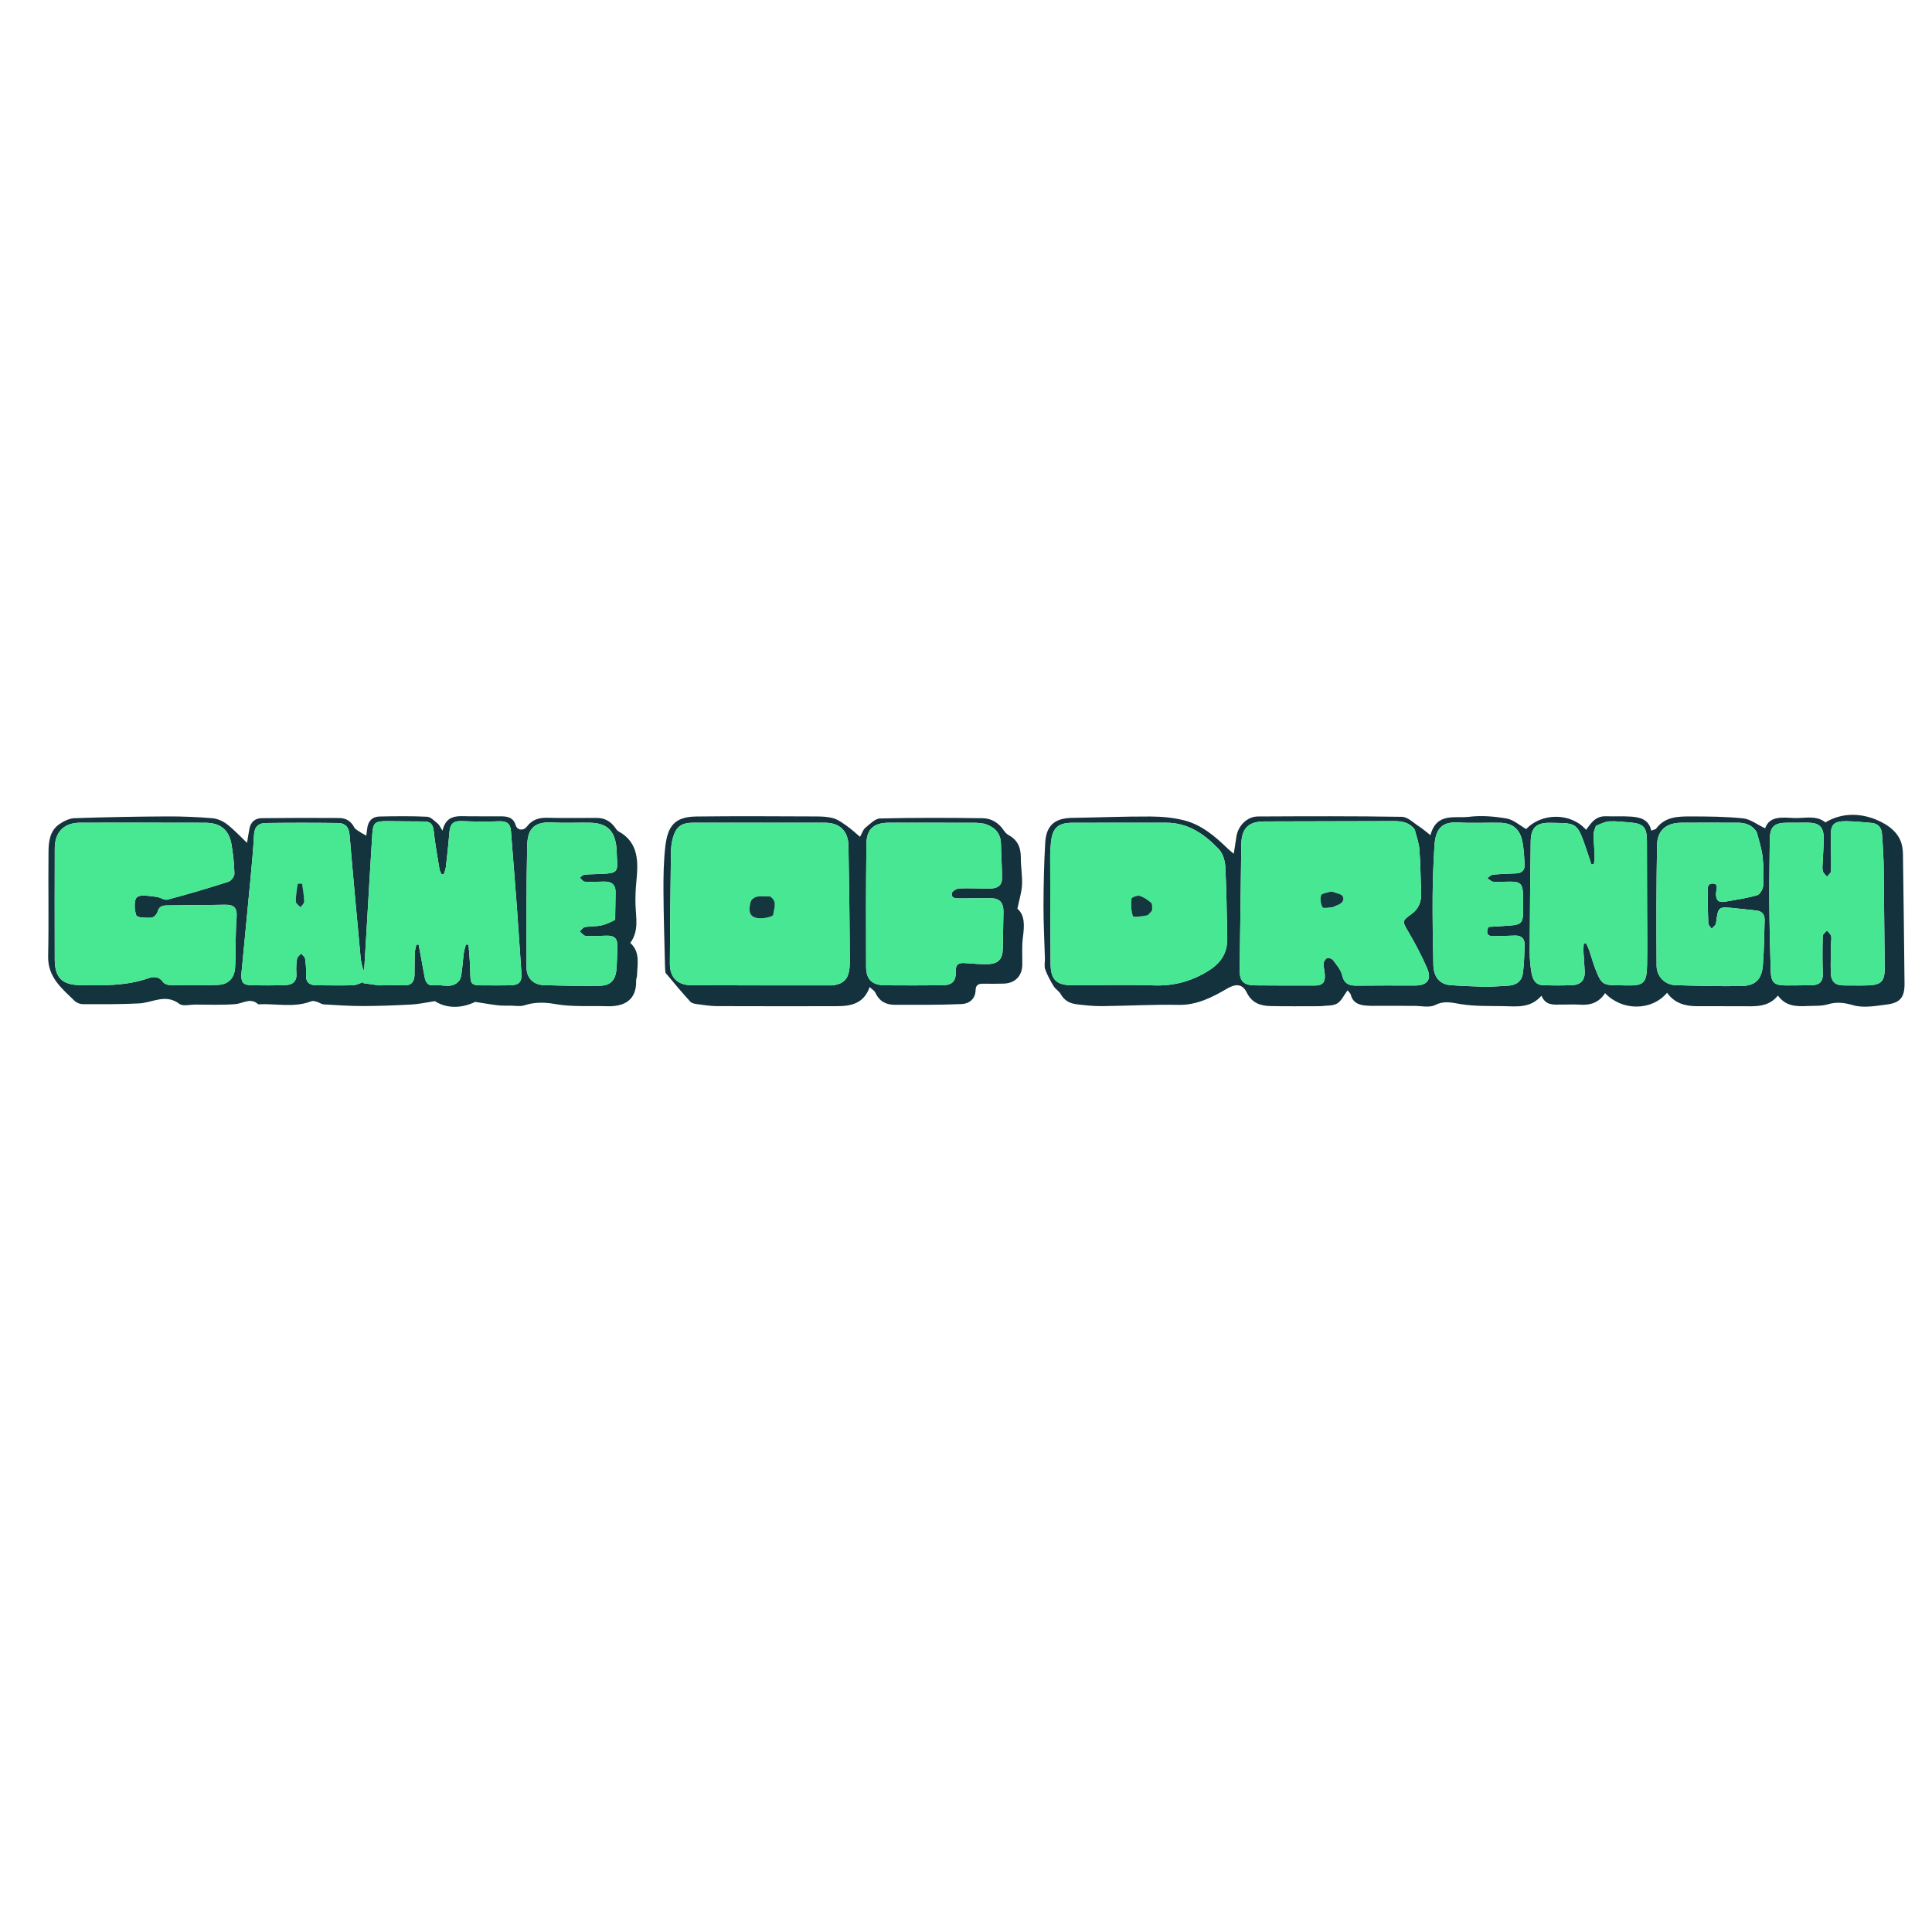 <svg version="1.1" id="Layer_1" xmlns="http://www.w3.org/2000/svg" xmlns:xlink="http://www.w3.org/1999/xlink" x="0px" y="0px"
	 width="100%" viewBox="0 0 1200 1200" enable-background="new 0 0 1200 1200" xml:space="preserve">
<path fill= "none" opacity="1" stroke="none" 
	d="
M672,1201 
	C448,1201 224.5,1201 1,1201 
	C1,801 1,401 1,1 
	C401,1 801,1 1201,1 
	C1201,401 1201,801 1201,1201 
	C1024.833,1201 848.667,1201 672,1201 
M820.415,624.969 
	C823.823,624.498 827.73,624.896 830.497,623.308 
	C833.179,621.767 834.69,618.186 836.993,615.132 
	C837.751,616.125 838.768,616.893 838.992,617.847 
	C840.045,622.335 843.392,623.986 847.351,624.476 
	C850.79,624.901 854.309,624.717 857.793,624.735 
	C864.575,624.771 871.357,624.787 878.138,624.76 
	C882.624,624.743 887.822,626.055 891.432,624.243 
	C897.131,621.382 901.768,622.784 907.341,623.688 
	C915.961,625.085 924.877,624.801 933.671,624.936 
	C941.9,625.063 950.501,626.424 957.427,618.462 
	C960.079,624.748 965.022,623.956 969.67,623.978 
	C973.669,623.997 977.683,623.763 981.664,624.031 
	C988.147,624.469 993.374,622.482 996.932,616.839 
	C1007.444,628.034 1025.908,628.017 1035.444,616.622 
	C1039.904,622.927 1046.386,624.927 1053.673,624.963 
	C1063.004,625.008 1072.335,624.974 1081.666,624.984 
	C1089.801,624.993 1098.18,625.954 1104.296,618.36 
	C1109.035,624.931 1115.485,625.189 1122.081,624.871 
	C1126.553,624.656 1131.242,625.022 1135.43,623.773 
	C1141.007,622.111 1145.569,622.802 1151.198,624.4 
	C1157.547,626.202 1164.997,624.804 1171.859,623.938 
	C1180.278,622.875 1183.012,619.416 1182.936,610.875 
	C1182.696,583.913 1182.298,556.954 1181.947,529.993 
	C1181.934,528.999 1181.786,528.004 1181.677,527.013 
	C1180.597,517.257 1172.276,512.018 1165.567,509.204 
	C1155.808,505.11 1144.195,504.539 1133.789,510.804 
	C1128.036,506.154 1121.115,508.335 1114.614,508.098 
	C1107.264,507.83 1099.22,506.418 1096.338,514.483 
	C1091.453,512.167 1087.261,508.807 1082.759,508.321 
	C1072.044,507.164 1061.183,507.127 1050.381,507.099 
	C1042.423,507.078 1034.263,507.158 1028.727,514.59 
	C1028.25,515.23 1027.051,515.334 1025.631,515.914 
	C1024.088,508.897 1018.692,507.607 1013.037,507.207 
	C1007.896,506.843 1002.708,507.198 997.551,506.99 
	C993.264,506.817 990.24,508.78 987.746,511.955 
	C986.871,513.069 986.026,514.207 985.112,515.407 
	C975.684,504.574 957.425,504.801 947.951,514.954 
	C943.822,512.616 940.071,509.126 935.843,508.396 
	C928.208,507.079 920.159,506.379 912.52,507.329 
	C903.784,508.415 892.279,504.357 888.468,518.738 
	C885.59,516.496 883.705,514.78 881.586,513.431 
	C878.056,511.184 874.406,507.402 870.756,507.341 
	C840.938,506.845 811.109,506.982 781.284,507.121 
	C774.617,507.152 768.946,512.894 767.956,519.682 
	C767.468,523.027 766.921,526.362 766.307,530.297 
	C764.734,528.959 763.69,528.169 762.758,527.264 
	C754.832,519.563 746.417,512.312 735.52,509.536 
	C728.687,507.796 721.413,507.175 714.333,507.145 
	C698.2,507.078 682.065,507.755 665.929,507.993 
	C655.25,508.15 649.838,512.594 649.209,523.339 
	C648.442,536.449 648.178,549.601 648.133,562.737 
	C648.097,573.538 648.707,584.34 649.011,595.143 
	C649.076,597.474 648.463,600.018 649.202,602.094 
	C650.495,605.724 652.413,609.177 654.427,612.487 
	C655.577,614.378 657.829,615.622 658.889,617.541 
	C661.059,621.467 664.495,623.234 668.562,623.747 
	C673.824,624.411 679.15,624.969 684.442,624.922 
	C700.242,624.779 716.049,623.822 731.833,624.148 
	C743.381,624.386 752.815,619.506 762.143,614.064 
	C767.549,610.909 771.671,610.953 774.443,616.581 
	C777.609,623.007 782.904,624.752 789.126,624.89 
	C799.23,625.115 809.343,624.962 820.415,624.969 
M224.045,517.106 
	C222.652,516.024 220.713,515.228 219.972,513.806 
	C217.952,509.933 214.777,508.11 210.727,508.084 
	C194.623,507.984 178.518,507.98 162.416,508.185 
	C158.628,508.233 155.82,510.44 154.996,514.415 
	C154.403,517.276 154.004,520.178 153.442,523.513 
	C149.132,519.435 145.357,515.308 140.993,511.948 
	C138.48,510.014 135.082,508.481 131.962,508.222 
	C122.529,507.44 113.034,507.037 103.567,507.089 
	C84.431,507.194 65.292,507.53 46.17,508.2 
	C42.973,508.312 39.493,510.074 36.769,511.972 
	C30.956,516.022 30.199,522.655 30.13,528.973 
	C29.893,550.632 30.382,572.304 29.901,593.956 
	C29.61,607.044 38.489,614.004 46.447,621.766 
	C47.641,622.931 49.765,623.698 51.461,623.702 
	C63.102,623.728 74.762,623.848 86.378,623.239 
	C94.716,622.803 102.82,617.002 111.423,623.523 
	C113.574,625.153 117.905,623.971 121.234,623.968 
	C129.565,623.963 137.931,624.337 146.212,623.676 
	C150.99,623.295 155.623,619.359 160.353,623.781 
	C171.381,623.214 182.603,626.117 193.45,621.88 
	C194.422,621.5 195.817,621.949 196.941,622.272 
	C198.345,622.677 199.648,623.757 201.037,623.84 
	C209.163,624.323 217.303,624.887 225.436,624.873 
	C235.556,624.855 245.683,624.456 255.79,623.91 
	C260.208,623.671 264.583,622.658 270.113,621.826 
	C278.274,627.051 287.8,625.87 295.15,622.286 
	C301.222,623.221 305.259,623.967 309.329,624.425 
	C311.93,624.717 314.579,624.614 317.207,624.631 
	C320.021,624.649 323.048,625.265 325.608,624.449 
	C332.015,622.405 337.917,622.395 344.759,623.623 
	C355.276,625.511 366.285,624.642 377.085,624.987 
	C388.114,625.34 395.5,620.836 395.111,609.03 
	C395.079,608.058 395.6,607.077 395.633,606.093 
	C395.874,598.919 397.823,591.408 391.486,585.658 
	C396.971,578.227 394.984,569.945 394.723,562.14 
	C394.555,557.117 394.784,552.418 395.266,547.428 
	C396.364,536.053 397.094,523.331 384.114,516.334 
	C383.163,515.822 382.531,514.66 381.839,513.735 
	C379.066,510.024 375.431,508.025 370.755,508.024 
	C360.481,508.022 350.202,508.2 339.935,507.939 
	C334.711,507.806 330.562,509.085 327.282,513.372 
	C325.116,516.202 321.282,515.775 320.293,512.535 
	C318.851,507.81 315.449,507.066 311.409,507.042 
	C304.578,507.001 297.745,507.089 290.914,507 
	C284.234,506.914 277.202,505.881 274.841,515.915 
	C273.329,513.609 272.847,512.304 271.915,511.57 
	C269.827,509.926 267.572,507.404 265.286,507.293 
	C255.478,506.818 245.632,506.954 235.805,507.14 
	C231.136,507.229 228.568,510.043 228.067,514.7 
	C227.931,515.974 227.742,517.243 227.51,519.036 
	C226.268,518.336 225.449,517.874 224.045,517.106 
M413.406,604.573 
	C418.52,610.475 423.557,616.446 428.822,622.211 
	C429.707,623.179 431.543,623.493 432.995,623.687 
	C437.105,624.236 441.243,624.908 445.372,624.926 
	C470.031,625.035 494.69,624.98 519.35,624.963 
	C528.183,624.956 536.397,623.702 540.167,613.085 
	C541.746,614.592 543.131,615.352 543.646,616.501 
	C545.973,621.702 550.101,624.082 555.516,624.091 
	C569.449,624.115 583.395,624.235 597.306,623.641 
	C601.911,623.445 605.836,620.554 605.962,614.97 
	C606.031,611.902 607.7,610.969 610.465,610.998 
	C614.796,611.044 619.131,611.07 623.46,610.939 
	C630.473,610.725 634.845,606.235 634.969,599.247 
	C635.069,593.586 634.587,587.851 635.335,582.28 
	C636.3,575.101 636.664,568.413 631.931,564.44 
	C633.093,558.728 634.57,554.225 634.794,549.661 
	C635.07,544.053 634.032,538.393 634.053,532.758 
	C634.077,526.559 632.168,521.751 626.486,518.701 
	C625.241,518.033 624.156,516.824 623.349,515.626 
	C620.23,511.001 615.699,508.28 610.413,508.21 
	C589.148,507.928 567.871,507.848 546.615,508.364 
	C543.476,508.44 540.266,511.923 537.405,514.222 
	C536.105,515.266 535.576,517.269 534.172,519.772 
	C531.435,517.466 529.13,515.248 526.547,513.424 
	C523.772,511.464 520.926,509.241 517.763,508.287 
	C514.178,507.207 510.208,507.115 506.404,507.101 
	C481.745,507.009 457.083,506.837 432.428,507.146 
	C418.875,507.316 414.664,513.282 413.215,525.957 
	C412.179,535.014 412.047,544.214 412.089,553.347 
	C412.16,568.815 412.685,584.282 413.029,599.748 
	C413.059,601.079 413.156,602.409 413.406,604.573 
z"/>
<path fill="#13323D" opacity="1" stroke="none" 
	d="
M819.933,624.969 
	C809.343,624.962 799.23,625.115 789.126,624.89 
	C782.904,624.752 777.609,623.007 774.443,616.581 
	C771.671,610.953 767.549,610.909 762.143,614.064 
	C752.815,619.506 743.381,624.386 731.833,624.148 
	C716.049,623.822 700.242,624.779 684.442,624.922 
	C679.15,624.969 673.824,624.411 668.562,623.747 
	C664.495,623.234 661.059,621.467 658.889,617.541 
	C657.829,615.622 655.577,614.378 654.427,612.487 
	C652.413,609.177 650.495,605.724 649.202,602.094 
	C648.463,600.018 649.076,597.474 649.011,595.143 
	C648.707,584.34 648.097,573.538 648.133,562.737 
	C648.178,549.601 648.442,536.449 649.209,523.339 
	C649.838,512.594 655.25,508.15 665.929,507.993 
	C682.065,507.755 698.2,507.078 714.333,507.145 
	C721.413,507.175 728.687,507.796 735.52,509.536 
	C746.417,512.312 754.832,519.563 762.758,527.264 
	C763.69,528.169 764.734,528.959 766.307,530.297 
	C766.921,526.362 767.468,523.027 767.956,519.682 
	C768.946,512.894 774.617,507.152 781.284,507.121 
	C811.109,506.982 840.938,506.845 870.756,507.341 
	C874.406,507.402 878.056,511.184 881.586,513.431 
	C883.705,514.78 885.59,516.496 888.468,518.738 
	C892.279,504.357 903.784,508.415 912.52,507.329 
	C920.159,506.379 928.208,507.079 935.843,508.396 
	C940.071,509.126 943.822,512.616 947.951,514.954 
	C957.425,504.801 975.684,504.574 985.112,515.407 
	C986.026,514.207 986.871,513.069 987.746,511.955 
	C990.24,508.78 993.264,506.817 997.551,506.99 
	C1002.708,507.198 1007.896,506.843 1013.037,507.207 
	C1018.692,507.607 1024.088,508.897 1025.631,515.914 
	C1027.051,515.334 1028.25,515.23 1028.727,514.59 
	C1034.263,507.158 1042.423,507.078 1050.381,507.099 
	C1061.183,507.127 1072.044,507.164 1082.759,508.321 
	C1087.261,508.807 1091.453,512.167 1096.338,514.483 
	C1099.22,506.418 1107.264,507.83 1114.614,508.098 
	C1121.115,508.335 1128.036,506.154 1133.789,510.804 
	C1144.195,504.539 1155.808,505.11 1165.567,509.204 
	C1172.276,512.018 1180.597,517.257 1181.677,527.013 
	C1181.786,528.004 1181.934,528.999 1181.947,529.993 
	C1182.298,556.954 1182.696,583.913 1182.936,610.875 
	C1183.012,619.416 1180.278,622.875 1171.859,623.938 
	C1164.997,624.804 1157.547,626.202 1151.198,624.4 
	C1145.569,622.802 1141.007,622.111 1135.43,623.773 
	C1131.242,625.022 1126.553,624.656 1122.081,624.871 
	C1115.485,625.189 1109.035,624.931 1104.296,618.36 
	C1098.18,625.954 1089.801,624.993 1081.666,624.984 
	C1072.335,624.974 1063.004,625.008 1053.673,624.963 
	C1046.386,624.927 1039.904,622.927 1035.444,616.622 
	C1025.908,628.017 1007.444,628.034 996.932,616.839 
	C993.374,622.482 988.147,624.469 981.664,624.031 
	C977.683,623.763 973.669,623.997 969.67,623.978 
	C965.022,623.956 960.079,624.748 957.427,618.462 
	C950.501,626.424 941.9,625.063 933.671,624.936 
	C924.877,624.801 915.961,625.085 907.341,623.688 
	C901.768,622.784 897.131,621.382 891.432,624.243 
	C887.822,626.055 882.624,624.743 878.138,624.76 
	C871.357,624.787 864.575,624.771 857.793,624.735 
	C854.309,624.717 850.79,624.901 847.351,624.476 
	C843.392,623.986 840.045,622.335 838.992,617.847 
	C838.768,616.893 837.751,616.125 836.993,615.132 
	C834.69,618.186 833.179,621.767 830.497,623.308 
	C827.73,624.896 823.823,624.498 819.933,624.969 
M878.616,515.083 
	C875.335,510.767 870.7,509.991 865.685,510.007 
	C838.866,510.092 812.046,510.096 785.227,510.206 
	C775.292,510.247 771.122,514.58 770.992,524.64 
	C770.66,550.453 770.361,576.267 769.967,602.08 
	C769.857,609.338 772.188,611.974 779.655,612.04 
	C791.981,612.15 804.309,612.159 816.635,612.134 
	C821.458,612.124 823.205,610.18 822.87,605.339 
	C822.71,603.023 822.023,600.708 822.142,598.422 
	C822.203,597.225 823.272,595.457 824.286,595.108 
	C825.302,594.757 827.337,595.466 828.015,596.384 
	C830.18,599.313 832.841,602.343 833.621,605.724 
	C834.919,611.347 838.249,612.266 843.086,612.205 
	C854.911,612.057 866.738,612.109 878.565,612.142 
	C886.533,612.165 889.494,608.474 886.313,601.17 
	C882.934,593.415 878.945,585.878 874.653,578.581 
	C871.066,572.484 870.646,572.035 876.394,567.979 
	C881.303,564.516 882.972,559.928 882.712,554.2 
	C882.313,545.385 882.29,536.546 881.639,527.751 
	C881.339,523.704 879.93,519.739 878.616,515.083 
M762.273,582.372 
	C761.931,567.728 761.833,553.072 761.078,538.449 
	C760.884,534.703 759.583,530.143 757.118,527.542 
	C748.266,518.196 738.005,510.965 724.247,510.999 
	C704.942,511.047 685.638,511.049 666.333,511.034 
	C657.219,511.027 653.696,514.122 652.781,523.226 
	C652.498,526.039 652.267,528.873 652.273,531.697 
	C652.319,554.003 652.38,576.31 652.539,598.616 
	C652.61,608.568 656.142,611.966 666.273,611.98 
	C683.088,612.004 699.919,611.468 716.712,612.056 
	C728.666,612.474 739.264,609.7 749.486,603.653 
	C757.478,598.925 762.468,592.917 762.273,582.372 
M991.203,513.046 
	C990.712,514.743 989.802,516.443 989.812,518.137 
	C989.84,522.79 990.322,527.439 990.479,532.094 
	C990.531,533.648 990.145,535.217 989.959,536.779 
	C989.448,536.812 988.937,536.844 988.426,536.876 
	C986.869,532.229 985.399,527.551 983.737,522.941 
	C979.895,512.289 978.293,511.194 967.136,511.134 
	C965.804,511.127 964.472,511.088 963.141,511.062 
	C954.298,510.893 950.883,513.898 950.753,522.751 
	C950.419,545.553 950.241,568.358 950.136,591.162 
	C950.117,595.308 950.471,599.502 951.141,603.594 
	C951.8,607.622 953.156,611.699 958.239,611.898 
	C964.389,612.139 970.567,612.181 976.712,611.88 
	C981.969,611.623 984.506,608.58 984.302,603.427 
	C984.138,599.271 983.709,595.127 983.505,590.972 
	C983.424,589.327 983.636,587.668 983.714,586.016 
	C984.174,585.937 984.634,585.858 985.094,585.779 
	C985.737,587.194 986.497,588.569 987.002,590.032 
	C988.412,594.117 989.52,598.316 991.102,602.33 
	C994.677,611.398 995.676,611.971 1005.467,611.995 
	C1006.966,611.999 1008.464,612.014 1009.962,612.059 
	C1020.798,612.381 1022.797,610.689 1023.026,599.638 
	C1023.265,588.157 1023.062,576.668 1023.039,565.182 
	C1023.011,550.865 1022.989,536.547 1022.925,522.23 
	C1022.887,513.823 1020.83,511.554 1012.607,510.864 
	C1008.297,510.503 1003.958,509.948 999.662,510.146 
	C997.012,510.269 994.419,511.645 991.203,513.046 
M1169.958,535.513 
	C1169.62,529.536 1169.426,523.545 1168.892,517.585 
	C1168.557,513.85 1166.342,511.468 1162.447,511.134 
	C1157.309,510.693 1152.163,510.134 1147.015,510.065 
	C1138.873,509.955 1136.964,512.072 1137.119,520.026 
	C1137.256,527.02 1137.437,534.017 1137.285,541.007 
	C1137.258,542.207 1135.663,543.372 1134.793,544.554 
	C1133.886,543.397 1132.529,542.359 1132.186,541.053 
	C1131.735,539.341 1132.025,537.416 1132.099,535.587 
	C1132.302,530.595 1132.75,525.605 1132.749,520.614 
	C1132.747,513.667 1129.924,511.006 1123.02,510.982 
	C1118.689,510.967 1114.359,510.997 1110.028,511.007 
	C1101.794,511.026 1099.291,513.549 1099.236,521.72 
	C1099.153,534.212 1098.85,546.705 1098.942,559.195 
	C1099.047,573.684 1099.365,588.174 1099.813,602.656 
	C1100.057,610.534 1101.913,612.088 1109.926,612.086 
	C1115.089,612.086 1120.253,612.022 1125.415,611.921 
	C1130.057,611.831 1132.348,609.725 1132.175,604.76 
	C1131.902,596.939 1131.932,589.102 1132.134,581.279 
	C1132.163,580.149 1133.86,579.061 1134.784,577.954 
	C1135.663,579.074 1136.923,580.076 1137.317,581.346 
	C1137.737,582.701 1137.32,584.309 1137.3,585.807 
	C1137.219,591.802 1136.975,597.8 1137.126,603.789 
	C1137.28,609.901 1139.806,612.123 1145.759,612.083 
	C1150.589,612.051 1155.425,612.217 1160.249,612.043 
	C1168.619,611.741 1170.706,609.395 1170.617,600.938 
	C1170.391,579.461 1170.181,557.985 1169.958,535.513 
M1091.017,516.635 
	C1088.285,512.44 1084.205,511.016 1079.438,511.013 
	C1067.79,511.004 1056.141,510.943 1044.492,511.007 
	C1035.016,511.059 1029.412,515.564 1029.233,524.95 
	C1028.756,549.918 1028.803,574.898 1028.941,599.872 
	C1028.978,606.587 1034.134,611.7 1040.661,611.904 
	C1054.134,612.325 1067.622,612.643 1081.097,612.467 
	C1090.227,612.347 1094.231,608.528 1094.965,599.489 
	C1095.719,590.21 1095.744,580.871 1096.05,571.557 
	C1096.168,567.98 1094.416,565.916 1090.822,565.523 
	C1086.52,565.053 1082.214,564.623 1077.911,564.156 
	C1067.12,562.985 1067.198,562.99 1065.84,573.513 
	C1065.686,574.709 1064.063,575.716 1063.121,576.811 
	C1062.411,575.71 1061.139,574.636 1061.086,573.505 
	C1060.796,567.353 1060.662,561.184 1060.788,555.027 
	C1060.836,552.628 1059.844,548.722 1063.775,548.788 
	C1067.795,548.856 1065.947,552.705 1065.856,554.731 
	C1065.667,558.953 1067.225,560.789 1071.344,560.071 
	C1078.058,558.902 1084.841,557.904 1091.373,556.053 
	C1093.106,555.562 1095.005,552.285 1095.142,550.177 
	C1095.529,544.219 1095.439,538.159 1094.778,532.224 
	C1094.215,527.175 1092.597,522.244 1091.017,516.635 
M923.377,612.927 
	C928.03,612.689 932.692,612.56 937.334,612.183 
	C942.295,611.779 945.438,608.951 945.975,604.043 
	C946.607,598.268 946.871,592.435 946.948,586.623 
	C946.999,582.805 944.737,580.935 940.835,581.101 
	C936.512,581.284 932.185,581.374 927.86,581.493 
	C923.943,581.601 922.723,579.884 924.467,575.726 
	C928.944,575.449 933.574,575.23 938.192,574.859 
	C944.74,574.332 945.936,573.059 946.02,566.584 
	C946.073,562.593 946.123,558.593 945.918,554.61 
	C945.633,549.088 944.056,547.652 938.479,547.599 
	C934.819,547.564 931.143,547.924 927.504,547.672 
	C926.202,547.582 924.989,546.213 923.736,545.428 
	C924.947,544.669 926.107,543.37 927.379,543.248 
	C932.177,542.785 937.013,542.727 941.833,542.475 
	C945.253,542.296 947.151,540.379 946.963,537.022 
	C946.684,532.049 946.496,526.999 945.455,522.157 
	C943.847,514.678 939.192,511.154 931.598,511.034 
	C922.952,510.898 914.281,511.352 905.659,510.866 
	C896.348,510.341 891.643,513.964 890.963,525.347 
	C890.347,535.645 889.905,545.966 889.84,556.281 
	C889.75,570.593 889.968,584.911 890.284,599.221 
	C890.455,606.952 894.266,611.387 900.983,611.897 
	C908.112,612.438 915.268,612.619 923.377,612.927 
z"/>
<path fill="#13333D" opacity="1" stroke="none" 
	d="
M224.338,517.26 
	C225.449,517.874 226.268,518.336 227.51,519.036 
	C227.742,517.243 227.931,515.974 228.067,514.7 
	C228.568,510.043 231.136,507.229 235.805,507.14 
	C245.632,506.954 255.478,506.818 265.286,507.293 
	C267.572,507.404 269.827,509.926 271.915,511.57 
	C272.847,512.304 273.329,513.609 274.841,515.915 
	C277.202,505.881 284.234,506.914 290.914,507 
	C297.745,507.089 304.578,507.001 311.409,507.042 
	C315.449,507.066 318.851,507.81 320.293,512.535 
	C321.282,515.775 325.116,516.202 327.282,513.372 
	C330.562,509.085 334.711,507.806 339.935,507.939 
	C350.202,508.2 360.481,508.022 370.755,508.024 
	C375.431,508.025 379.066,510.024 381.839,513.735 
	C382.531,514.66 383.163,515.822 384.114,516.334 
	C397.094,523.331 396.364,536.053 395.266,547.428 
	C394.784,552.418 394.555,557.117 394.723,562.14 
	C394.984,569.945 396.971,578.227 391.486,585.658 
	C397.823,591.408 395.874,598.919 395.633,606.093 
	C395.6,607.077 395.079,608.058 395.111,609.03 
	C395.5,620.836 388.114,625.34 377.085,624.987 
	C366.285,624.642 355.276,625.511 344.759,623.623 
	C337.917,622.395 332.015,622.405 325.608,624.449 
	C323.048,625.265 320.021,624.649 317.207,624.631 
	C314.579,624.614 311.93,624.717 309.329,624.425 
	C305.259,623.967 301.222,623.221 295.15,622.286 
	C287.8,625.87 278.274,627.051 270.113,621.826 
	C264.583,622.658 260.208,623.671 255.79,623.91 
	C245.683,624.456 235.556,624.855 225.436,624.873 
	C217.303,624.887 209.163,624.323 201.037,623.84 
	C199.648,623.757 198.345,622.677 196.941,622.272 
	C195.817,621.949 194.422,621.5 193.45,621.88 
	C182.603,626.117 171.381,623.214 160.353,623.781 
	C155.623,619.359 150.99,623.295 146.212,623.676 
	C137.931,624.337 129.565,623.963 121.234,623.968 
	C117.905,623.971 113.574,625.153 111.423,623.523 
	C102.82,617.002 94.716,622.803 86.378,623.239 
	C74.762,623.848 63.102,623.728 51.461,623.702 
	C49.765,623.698 47.641,622.931 46.447,621.766 
	C38.489,614.004 29.61,607.044 29.901,593.956 
	C30.382,572.304 29.893,550.632 30.13,528.973 
	C30.199,522.655 30.956,516.022 36.769,511.972 
	C39.493,510.074 42.973,508.312 46.17,508.2 
	C65.292,507.53 84.431,507.194 103.567,507.089 
	C113.034,507.037 122.529,507.44 131.962,508.222 
	C135.082,508.481 138.48,510.014 140.993,511.948 
	C145.357,515.308 149.132,519.435 153.442,523.513 
	C154.004,520.178 154.403,517.276 154.996,514.415 
	C155.82,510.44 158.628,508.233 162.416,508.185 
	C178.518,507.98 194.623,507.984 210.727,508.084 
	C214.777,508.11 217.952,509.933 219.972,513.806 
	C220.713,515.228 222.652,516.024 224.338,517.26 
M235.656,612.05 
	C240.654,612.015 245.665,611.749 250.647,612.011 
	C255.482,612.265 257.354,609.867 257.472,605.516 
	C257.593,601.022 257.468,596.52 257.639,592.029 
	C257.707,590.241 258.279,588.471 258.621,586.693 
	C259.095,586.713 259.568,586.732 260.042,586.752 
	C260.361,588.461 260.686,590.169 260.999,591.879 
	C261.958,597.103 262.867,602.338 263.884,607.551 
	C264.47,610.555 266.261,612.398 269.477,611.99 
	C274.83,611.311 281.053,614.484 285.284,608.985 
	C286.487,607.422 286.589,604.901 286.89,602.776 
	C287.403,599.152 287.587,595.482 288.081,591.855 
	C288.322,590.087 288.953,588.372 289.407,586.633 
	C289.946,586.693 290.485,586.754 291.023,586.815 
	C291.383,592.032 291.969,597.245 292.052,602.466 
	C292.205,612.047 292.081,612.048 301.838,612.036 
	C306.836,612.03 311.836,612.119 316.832,612.001 
	C322.555,611.866 324.254,609.827 323.858,604.282 
	C322.861,590.331 322.008,576.37 320.974,562.422 
	C319.83,546.981 318.516,531.552 317.351,516.113 
	C317.002,511.478 314.685,509.946 310.113,510.11 
	C302.294,510.39 294.446,510.335 286.629,509.995 
	C281.752,509.783 279.581,511.712 279.191,516.459 
	C278.592,523.759 277.798,531.045 276.967,538.323 
	C276.783,539.931 276.099,541.482 275.645,543.059 
	C275.191,543.065 274.736,543.071 274.281,543.077 
	C273.83,541.978 273.152,540.916 272.965,539.773 
	C271.678,531.893 270.218,524.026 269.387,516.094 
	C268.944,511.866 267.257,510.189 263.132,510.211 
	C255.47,510.254 247.806,510.032 240.143,510.015 
	C232.906,510 231.669,511.08 231.219,518.253 
	C230.049,536.871 228.994,555.496 227.889,574.117 
	C227.309,583.882 226.721,593.646 226.137,603.41 
	C224.754,600.238 224.205,597.124 223.916,593.985 
	C221.593,568.784 219.227,543.585 217.109,518.365 
	C216.702,513.509 214.209,511.242 209.896,511.188 
	C194.91,511.003 179.919,510.988 164.934,511.199 
	C160.68,511.259 158.029,513.454 157.779,518.403 
	C157.292,528.042 156.349,537.662 155.451,547.276 
	C153.684,566.178 151.781,585.066 150.016,603.967 
	C149.47,609.815 150.747,611.76 155.537,611.898 
	C162.86,612.109 170.203,612.125 177.522,611.842 
	C181.942,611.672 184.532,609.393 184.101,604.397 
	C183.846,601.439 184.05,598.385 184.518,595.449 
	C184.705,594.278 186.158,593.308 187.035,592.246 
	C187.889,593.296 189.316,594.26 189.489,595.413 
	C189.98,598.69 190.237,602.059 190.074,605.366 
	C189.834,610.227 192.254,611.973 196.677,611.981 
	C204.174,611.994 211.676,612.198 219.166,611.969 
	C221.401,611.9 223.601,610.653 225.817,609.945 
	C225.703,610.163 225.589,610.381 225.475,610.598 
	C228.554,611.082 231.633,611.567 235.656,612.05 
M146.324,585.505 
	C146.514,580.37 146.504,575.218 146.947,570.105 
	C147.474,564.029 145.597,561.797 139.541,561.958 
	C136.377,562.042 133.211,562.062 130.046,562.093 
	C121.219,562.18 112.391,562.199 103.566,562.375 
	C101.032,562.426 98.788,562.89 97.945,566.168 
	C97.541,567.74 95.496,569.929 94.101,570 
	C90.831,570.167 85.21,570.062 84.664,568.564 
	C83.4,565.097 83.094,558.826 85.15,557.228 
	C87.679,555.261 93.022,556.679 97.112,557.045 
	C99.481,557.258 102.05,559.304 104.063,558.769 
	C116.763,555.396 129.375,551.665 141.892,547.665 
	C143.554,547.134 145.629,544.387 145.597,542.703 
	C145.485,536.737 144.823,530.74 143.847,524.841 
	C142.28,515.359 137.01,511.054 127.287,511.029 
	C101.469,510.964 75.652,510.962 49.834,511 
	C39.811,511.014 34.054,516.719 34.02,526.808 
	C33.941,549.793 33.973,572.779 34.01,595.764 
	C34.029,607.269 38.446,611.733 50.052,611.906 
	C64.209,612.118 78.372,612.373 92.051,607.644 
	C95.515,606.447 98.791,606.391 101.322,610.039 
	C102.097,611.157 104.206,611.857 105.715,611.876 
	C115.543,611.996 125.382,612.091 135.202,611.76 
	C141.834,611.537 145.601,607.587 146.032,600.986 
	C146.345,596.171 146.26,591.33 146.324,585.505 
M382.102,571.135 
	C382.179,565.497 382.232,559.859 382.341,554.222 
	C382.439,549.208 379.619,547.477 375.062,547.572 
	C371.065,547.655 367.056,547.874 363.078,547.624 
	C362.048,547.56 361.115,545.961 360.137,545.067 
	C361.144,544.435 362.11,543.348 363.165,543.254 
	C366.976,542.913 370.821,542.98 374.645,542.759 
	C383.223,542.266 383.844,541.486 383.189,532.722 
	C383.041,530.73 383.098,528.721 382.913,526.733 
	C381.9,515.865 377.023,511.189 366.276,511.002 
	C358.455,510.865 350.611,511.306 342.811,510.873 
	C330.514,510.191 327.672,516.156 327.459,525.217 
	C326.864,550.517 326.961,575.837 327.047,601.148 
	C327.068,607.357 331.303,611.627 337.432,611.849 
	C349.067,612.272 360.723,612.457 372.364,612.292 
	C379.173,612.195 382.276,608.903 382.89,602.064 
	C383.291,597.592 383.22,593.08 383.448,588.59 
	C383.735,582.929 381.875,580.984 376.288,581.167 
	C372.126,581.304 367.946,581.609 363.808,581.333 
	C362.497,581.245 361.294,579.526 360.042,578.553 
	C361.121,577.602 362.087,576.04 363.3,575.818 
	C366.549,575.221 369.963,575.5 373.199,574.859 
	C376.151,574.274 378.955,572.939 382.102,571.135 
z"/>
<path fill="#13323D" opacity="1" stroke="none" 
	d="
M413.314,604.156 
	C413.156,602.409 413.059,601.079 413.029,599.748 
	C412.685,584.282 412.16,568.815 412.089,553.347 
	C412.047,544.214 412.179,535.014 413.215,525.957 
	C414.664,513.282 418.875,507.316 432.428,507.146 
	C457.083,506.837 481.745,507.009 506.404,507.101 
	C510.208,507.115 514.178,507.207 517.763,508.287 
	C520.926,509.241 523.772,511.464 526.547,513.424 
	C529.13,515.248 531.435,517.466 534.172,519.772 
	C535.576,517.269 536.105,515.266 537.405,514.222 
	C540.266,511.923 543.476,508.44 546.615,508.364 
	C567.871,507.848 589.148,507.928 610.413,508.21 
	C615.699,508.28 620.23,511.001 623.349,515.626 
	C624.156,516.824 625.241,518.033 626.486,518.701 
	C632.168,521.751 634.077,526.559 634.053,532.758 
	C634.032,538.393 635.07,544.053 634.794,549.661 
	C634.57,554.225 633.093,558.728 631.931,564.44 
	C636.664,568.413 636.3,575.101 635.335,582.28 
	C634.587,587.851 635.069,593.586 634.969,599.247 
	C634.845,606.235 630.473,610.725 623.46,610.939 
	C619.131,611.07 614.796,611.044 610.465,610.998 
	C607.7,610.969 606.031,611.902 605.962,614.97 
	C605.836,620.554 601.911,623.445 597.306,623.641 
	C583.395,624.235 569.449,624.115 555.516,624.091 
	C550.101,624.082 545.973,621.702 543.646,616.501 
	C543.131,615.352 541.746,614.592 540.167,613.085 
	C536.397,623.702 528.183,624.956 519.35,624.963 
	C494.69,624.98 470.031,625.035 445.372,624.926 
	C441.243,624.908 437.105,624.236 432.995,623.687 
	C431.543,623.493 429.707,623.179 428.822,622.211 
	C423.557,616.446 418.52,610.475 413.314,604.156 
M517.037,612.037 
	C524.919,611.057 527.874,607.392 527.831,597.092 
	C527.732,573.114 527.426,549.136 526.982,525.161 
	C526.813,516.064 521.426,511.03 512.468,511.018 
	C485.151,510.981 457.835,511 430.518,511.011 
	C423.442,511.014 420.051,513.302 418.048,520.037 
	C417.161,523.021 416.773,526.249 416.731,529.374 
	C416.419,552.358 416.187,575.343 416.073,598.329 
	C416.029,607.184 420.725,611.917 429.688,611.956 
	C458.5,612.083 487.313,612.047 517.037,612.037 
M611.428,511.619 
	C609.453,511.414 607.479,511.035 605.504,511.03 
	C587.694,510.986 569.883,510.993 552.073,511.015 
	C542.801,511.026 538.262,514.89 538.153,524.109 
	C537.854,549.566 537.841,575.028 537.957,600.487 
	C537.993,608.488 541.712,611.91 549.82,612 
	C561.639,612.131 573.461,612.05 585.281,611.966 
	C591.379,611.923 593.836,609.591 593.62,603.469 
	C593.467,599.121 595.3,597.879 599.258,598.181 
	C604.067,598.547 608.903,598.952 613.713,598.823 
	C620.044,598.652 622.724,595.665 622.837,589.481 
	C622.977,581.824 623.112,574.167 623.254,566.51 
	C623.366,560.519 620.89,557.892 614.974,557.884 
	C608.648,557.876 602.321,557.967 595.995,557.992 
	C593.616,558.001 590.676,558.066 591.257,554.71 
	C591.471,553.471 594.199,551.881 595.837,551.813 
	C602.146,551.552 608.478,551.926 614.801,551.899 
	C618.853,551.881 622.33,550.445 622.36,545.783 
	C622.406,538.636 621.83,531.487 621.716,524.336 
	C621.612,517.752 618.252,513.836 611.428,511.619 
z"/>
<path fill="#48E793" opacity="1" stroke="none" 
	d="
M878.82,515.41 
	C879.93,519.739 881.339,523.704 881.639,527.751 
	C882.29,536.546 882.313,545.385 882.712,554.2 
	C882.972,559.928 881.303,564.516 876.394,567.979 
	C870.646,572.035 871.066,572.484 874.653,578.581 
	C878.945,585.878 882.934,593.415 886.313,601.17 
	C889.494,608.474 886.533,612.165 878.565,612.142 
	C866.738,612.109 854.911,612.057 843.086,612.205 
	C838.249,612.266 834.919,611.347 833.621,605.724 
	C832.841,602.343 830.18,599.313 828.015,596.384 
	C827.337,595.466 825.302,594.757 824.286,595.108 
	C823.272,595.457 822.203,597.225 822.142,598.422 
	C822.023,600.708 822.71,603.023 822.87,605.339 
	C823.205,610.18 821.458,612.124 816.635,612.134 
	C804.309,612.159 791.981,612.15 779.655,612.04 
	C772.188,611.974 769.857,609.338 769.967,602.08 
	C770.361,576.267 770.66,550.453 770.992,524.64 
	C771.122,514.58 775.292,510.247 785.227,510.206 
	C812.046,510.096 838.866,510.092 865.685,510.007 
	C870.7,509.991 875.335,510.767 878.82,515.41 
M827.42,553.975 
	C826.923,553.964 826.382,553.818 825.937,553.965 
	C824.037,554.591 820.84,554.961 820.557,556.055 
	C819.955,558.386 820.268,561.455 821.447,563.509 
	C821.959,564.4 825.542,563.614 827.715,563.42 
	C828.494,563.351 829.206,562.715 829.988,562.456 
	C832.757,561.539 835.296,559.819 834.054,556.842 
	C833.432,555.35 830.299,554.905 827.42,553.975 
z"/>
<path fill="#48E793" opacity="1" stroke="none" 
	d="
M762.263,582.85 
	C762.468,592.917 757.478,598.925 749.486,603.653 
	C739.264,609.7 728.666,612.474 716.712,612.056 
	C699.919,611.468 683.088,612.004 666.273,611.98 
	C656.142,611.966 652.61,608.568 652.539,598.616 
	C652.38,576.31 652.319,554.003 652.273,531.697 
	C652.267,528.873 652.498,526.039 652.781,523.226 
	C653.696,514.122 657.219,511.027 666.333,511.034 
	C685.638,511.049 704.942,511.047 724.247,510.999 
	C738.005,510.965 748.266,518.196 757.118,527.542 
	C759.583,530.143 760.884,534.703 761.078,538.449 
	C761.833,553.072 761.931,567.728 762.263,582.85 
M715.788,565.042 
	C715.566,563.584 715.865,561.528 715.016,560.785 
	C712.921,558.95 710.446,557.226 707.828,556.435 
	C706.377,555.996 702.872,557.394 702.804,558.182 
	C702.489,561.807 702.486,565.721 703.71,569.036 
	C704.019,569.872 709.318,569.154 712.221,568.608 
	C713.452,568.377 714.421,566.749 715.788,565.042 
z"/>
<path fill="#48E692" opacity="1" stroke="none" 
	d="
M991.501,512.752 
	C994.419,511.645 997.012,510.269 999.662,510.146 
	C1003.958,509.948 1008.297,510.503 1012.607,510.864 
	C1020.83,511.554 1022.887,513.823 1022.925,522.23 
	C1022.989,536.547 1023.011,550.865 1023.039,565.182 
	C1023.062,576.668 1023.265,588.157 1023.026,599.638 
	C1022.797,610.689 1020.798,612.381 1009.962,612.059 
	C1008.464,612.014 1006.966,611.999 1005.467,611.995 
	C995.676,611.971 994.677,611.398 991.102,602.33 
	C989.52,598.316 988.412,594.117 987.002,590.032 
	C986.497,588.569 985.737,587.194 985.094,585.779 
	C984.634,585.858 984.174,585.937 983.714,586.016 
	C983.636,587.668 983.424,589.327 983.505,590.972 
	C983.709,595.127 984.138,599.271 984.302,603.427 
	C984.506,608.58 981.969,611.623 976.712,611.88 
	C970.567,612.181 964.389,612.139 958.239,611.898 
	C953.156,611.699 951.8,607.622 951.141,603.594 
	C950.471,599.502 950.117,595.308 950.136,591.162 
	C950.241,568.358 950.419,545.553 950.753,522.751 
	C950.883,513.898 954.298,510.893 963.141,511.062 
	C964.472,511.088 965.804,511.127 967.136,511.134 
	C978.293,511.194 979.895,512.289 983.737,522.941 
	C985.399,527.551 986.869,532.229 988.426,536.876 
	C988.937,536.844 989.448,536.812 989.959,536.779 
	C990.145,535.217 990.531,533.648 990.479,532.094 
	C990.322,527.439 989.84,522.79 989.812,518.137 
	C989.802,516.443 990.712,514.743 991.501,512.752 
z"/>
<path fill="#47E692" opacity="1" stroke="none" 
	d="
M1169.962,536.011 
	C1170.181,557.985 1170.391,579.461 1170.617,600.938 
	C1170.706,609.395 1168.619,611.741 1160.249,612.043 
	C1155.425,612.217 1150.589,612.051 1145.759,612.083 
	C1139.806,612.123 1137.28,609.901 1137.126,603.789 
	C1136.975,597.8 1137.219,591.802 1137.3,585.807 
	C1137.32,584.309 1137.737,582.701 1137.317,581.346 
	C1136.923,580.076 1135.663,579.074 1134.784,577.954 
	C1133.86,579.061 1132.163,580.149 1132.134,581.279 
	C1131.932,589.102 1131.902,596.939 1132.175,604.76 
	C1132.348,609.725 1130.057,611.831 1125.415,611.921 
	C1120.253,612.022 1115.089,612.086 1109.926,612.086 
	C1101.913,612.088 1100.057,610.534 1099.813,602.656 
	C1099.365,588.174 1099.047,573.684 1098.942,559.195 
	C1098.85,546.705 1099.153,534.212 1099.236,521.72 
	C1099.291,513.549 1101.794,511.026 1110.028,511.007 
	C1114.359,510.997 1118.689,510.967 1123.02,510.982 
	C1129.924,511.006 1132.747,513.667 1132.749,520.614 
	C1132.75,525.605 1132.302,530.595 1132.099,535.587 
	C1132.025,537.416 1131.735,539.341 1132.186,541.053 
	C1132.529,542.359 1133.886,543.397 1134.793,544.554 
	C1135.663,543.372 1137.258,542.207 1137.285,541.007 
	C1137.437,534.017 1137.256,527.02 1137.119,520.026 
	C1136.964,512.072 1138.873,509.955 1147.015,510.065 
	C1152.163,510.134 1157.309,510.693 1162.447,511.134 
	C1166.342,511.468 1168.557,513.85 1168.892,517.585 
	C1169.426,523.545 1169.62,529.536 1169.962,536.011 
z"/>
<path fill="#48E692" opacity="1" stroke="none" 
	d="
M1091.231,516.948 
	C1092.597,522.244 1094.215,527.175 1094.778,532.224 
	C1095.439,538.159 1095.529,544.219 1095.142,550.177 
	C1095.005,552.285 1093.106,555.562 1091.373,556.053 
	C1084.841,557.904 1078.058,558.902 1071.344,560.071 
	C1067.225,560.789 1065.667,558.953 1065.856,554.731 
	C1065.947,552.705 1067.795,548.856 1063.775,548.788 
	C1059.844,548.722 1060.836,552.628 1060.788,555.027 
	C1060.662,561.184 1060.796,567.353 1061.086,573.505 
	C1061.139,574.636 1062.411,575.71 1063.121,576.811 
	C1064.063,575.716 1065.686,574.709 1065.84,573.513 
	C1067.198,562.99 1067.12,562.985 1077.911,564.156 
	C1082.214,564.623 1086.52,565.053 1090.822,565.523 
	C1094.416,565.916 1096.168,567.98 1096.05,571.557 
	C1095.744,580.871 1095.719,590.21 1094.965,599.489 
	C1094.231,608.528 1090.227,612.347 1081.097,612.467 
	C1067.622,612.643 1054.134,612.325 1040.661,611.904 
	C1034.134,611.7 1028.978,606.587 1028.941,599.872 
	C1028.803,574.898 1028.756,549.918 1029.233,524.95 
	C1029.412,515.564 1035.016,511.059 1044.492,511.007 
	C1056.141,510.943 1067.79,511.004 1079.438,511.013 
	C1084.205,511.016 1088.285,512.44 1091.231,516.948 
z"/>
<path fill="#48E692" opacity="1" stroke="none" 
	d="
M922.895,612.942 
	C915.268,612.619 908.112,612.438 900.983,611.897 
	C894.266,611.387 890.455,606.952 890.284,599.221 
	C889.968,584.911 889.75,570.593 889.84,556.281 
	C889.905,545.966 890.347,535.645 890.963,525.347 
	C891.643,513.964 896.348,510.341 905.659,510.866 
	C914.281,511.352 922.952,510.898 931.598,511.034 
	C939.192,511.154 943.847,514.678 945.455,522.157 
	C946.496,526.999 946.684,532.049 946.963,537.022 
	C947.151,540.379 945.253,542.296 941.833,542.475 
	C937.013,542.727 932.177,542.785 927.379,543.248 
	C926.107,543.37 924.947,544.669 923.736,545.428 
	C924.989,546.213 926.202,547.582 927.504,547.672 
	C931.143,547.924 934.819,547.564 938.479,547.599 
	C944.056,547.652 945.633,549.088 945.918,554.61 
	C946.123,558.593 946.073,562.593 946.02,566.584 
	C945.936,573.059 944.74,574.332 938.192,574.859 
	C933.574,575.23 928.944,575.449 924.467,575.726 
	C922.723,579.884 923.943,581.601 927.86,581.493 
	C932.185,581.374 936.512,581.284 940.835,581.101 
	C944.737,580.935 946.999,582.805 946.948,586.623 
	C946.871,592.435 946.607,598.268 945.975,604.043 
	C945.438,608.951 942.295,611.779 937.334,612.183 
	C932.692,612.56 928.03,612.689 922.895,612.942 
z"/>
<path fill="#48E792" opacity="1" stroke="none" 
	d="
M235.184,612.05 
	C231.633,611.567 228.554,611.082 225.475,610.598 
	C225.589,610.381 225.703,610.163 225.817,609.945 
	C223.601,610.653 221.401,611.9 219.166,611.969 
	C211.676,612.198 204.174,611.994 196.677,611.981 
	C192.254,611.973 189.834,610.227 190.074,605.366 
	C190.237,602.059 189.98,598.69 189.489,595.413 
	C189.316,594.26 187.889,593.296 187.035,592.246 
	C186.158,593.308 184.705,594.278 184.518,595.449 
	C184.05,598.385 183.846,601.439 184.101,604.397 
	C184.532,609.393 181.942,611.672 177.522,611.842 
	C170.203,612.125 162.86,612.109 155.537,611.898 
	C150.747,611.76 149.47,609.815 150.016,603.967 
	C151.781,585.066 153.684,566.178 155.451,547.276 
	C156.349,537.662 157.292,528.042 157.779,518.403 
	C158.029,513.454 160.68,511.259 164.934,511.199 
	C179.919,510.988 194.91,511.003 209.896,511.188 
	C214.209,511.242 216.702,513.509 217.109,518.365 
	C219.227,543.585 221.593,568.784 223.916,593.985 
	C224.205,597.124 224.754,600.238 226.137,603.41 
	C226.721,593.646 227.309,583.882 227.889,574.117 
	C228.994,555.496 230.049,536.871 231.219,518.253 
	C231.669,511.08 232.906,510 240.143,510.015 
	C247.806,510.032 255.47,510.254 263.132,510.211 
	C267.257,510.189 268.944,511.866 269.387,516.094 
	C270.218,524.026 271.678,531.893 272.965,539.773 
	C273.152,540.916 273.83,541.978 274.281,543.077 
	C274.736,543.071 275.191,543.065 275.645,543.059 
	C276.099,541.482 276.783,539.931 276.967,538.323 
	C277.798,531.045 278.592,523.759 279.191,516.459 
	C279.581,511.712 281.752,509.783 286.629,509.995 
	C294.446,510.335 302.294,510.39 310.113,510.11 
	C314.685,509.946 317.002,511.478 317.351,516.113 
	C318.516,531.552 319.83,546.981 320.974,562.422 
	C322.008,576.37 322.861,590.331 323.858,604.282 
	C324.254,609.827 322.555,611.866 316.832,612.001 
	C311.836,612.119 306.836,612.03 301.838,612.036 
	C292.081,612.048 292.205,612.047 292.052,602.466 
	C291.969,597.245 291.383,592.032 291.023,586.815 
	C290.485,586.754 289.946,586.693 289.407,586.633 
	C288.953,588.372 288.322,590.087 288.081,591.855 
	C287.587,595.482 287.403,599.152 286.89,602.776 
	C286.589,604.901 286.487,607.422 285.284,608.985 
	C281.053,614.484 274.83,611.311 269.477,611.99 
	C266.261,612.398 264.47,610.555 263.884,607.551 
	C262.867,602.338 261.958,597.103 260.999,591.879 
	C260.686,590.169 260.361,588.461 260.042,586.752 
	C259.568,586.732 259.095,586.713 258.621,586.693 
	C258.279,588.471 257.707,590.241 257.639,592.029 
	C257.468,596.52 257.593,601.022 257.472,605.516 
	C257.354,609.867 255.482,612.265 250.647,612.011 
	C245.665,611.749 240.654,612.015 235.184,612.05 
M187.474,548.436 
	C186.576,548.69 184.954,548.826 184.891,549.217 
	C184.307,552.802 183.72,556.434 183.757,560.046 
	C183.769,561.208 185.633,562.35 186.651,563.501 
	C187.456,562.342 188.962,561.167 188.936,560.027 
	C188.852,556.404 188.197,552.794 187.474,548.436 
z"/>
<path fill="#48E792" opacity="1" stroke="none" 
	d="
M146.338,586.003 
	C146.26,591.33 146.345,596.171 146.032,600.986 
	C145.601,607.587 141.834,611.537 135.202,611.76 
	C125.382,612.091 115.543,611.996 105.715,611.876 
	C104.206,611.857 102.097,611.157 101.322,610.039 
	C98.791,606.391 95.515,606.447 92.051,607.644 
	C78.372,612.373 64.209,612.118 50.052,611.906 
	C38.446,611.733 34.029,607.269 34.01,595.764 
	C33.973,572.779 33.941,549.793 34.02,526.808 
	C34.054,516.719 39.811,511.014 49.834,511 
	C75.652,510.962 101.469,510.964 127.287,511.029 
	C137.01,511.054 142.28,515.359 143.847,524.841 
	C144.823,530.74 145.485,536.737 145.597,542.703 
	C145.629,544.387 143.554,547.134 141.892,547.665 
	C129.375,551.665 116.763,555.396 104.063,558.769 
	C102.05,559.304 99.481,557.258 97.112,557.045 
	C93.022,556.679 87.679,555.261 85.15,557.228 
	C83.094,558.826 83.4,565.097 84.664,568.564 
	C85.21,570.062 90.831,570.167 94.101,570 
	C95.496,569.929 97.541,567.74 97.945,566.168 
	C98.788,562.89 101.032,562.426 103.566,562.375 
	C112.391,562.199 121.219,562.18 130.046,562.093 
	C133.211,562.062 136.377,562.042 139.541,561.958 
	C145.597,561.797 147.474,564.029 146.947,570.105 
	C146.504,575.218 146.514,580.37 146.338,586.003 
z"/>
<path fill="#48E692" opacity="1" stroke="none" 
	d="
M381.963,571.535 
	C378.955,572.939 376.151,574.274 373.199,574.859 
	C369.963,575.5 366.549,575.221 363.3,575.818 
	C362.087,576.04 361.121,577.602 360.042,578.553 
	C361.294,579.526 362.497,581.245 363.808,581.333 
	C367.946,581.609 372.126,581.304 376.288,581.167 
	C381.875,580.984 383.735,582.929 383.448,588.59 
	C383.22,593.08 383.291,597.592 382.89,602.064 
	C382.276,608.903 379.173,612.195 372.364,612.292 
	C360.723,612.457 349.067,612.272 337.432,611.849 
	C331.303,611.627 327.068,607.357 327.047,601.148 
	C326.961,575.837 326.864,550.517 327.459,525.217 
	C327.672,516.156 330.514,510.191 342.811,510.873 
	C350.611,511.306 358.455,510.865 366.276,511.002 
	C377.023,511.189 381.9,515.865 382.913,526.733 
	C383.098,528.721 383.041,530.73 383.189,532.722 
	C383.844,541.486 383.223,542.266 374.645,542.759 
	C370.821,542.98 366.976,542.913 363.165,543.254 
	C362.11,543.348 361.144,544.435 360.137,545.067 
	C361.115,545.961 362.048,547.56 363.078,547.624 
	C367.056,547.874 371.065,547.655 375.062,547.572 
	C379.619,547.477 382.439,549.208 382.341,554.222 
	C382.232,559.859 382.179,565.497 381.963,571.535 
z"/>
<path fill="#48E793" opacity="1" stroke="none" 
	d="
M516.581,612.056 
	C487.313,612.047 458.5,612.083 429.688,611.956 
	C420.725,611.917 416.029,607.184 416.073,598.329 
	C416.187,575.343 416.419,552.358 416.731,529.374 
	C416.773,526.249 417.161,523.021 418.048,520.037 
	C420.051,513.302 423.442,511.014 430.518,511.011 
	C457.835,511 485.151,510.981 512.468,511.018 
	C521.426,511.03 526.813,516.064 526.982,525.161 
	C527.426,549.136 527.732,573.114 527.831,597.092 
	C527.874,607.392 524.919,611.057 516.581,612.056 
M477.822,556.72 
	C475.17,556.768 472.443,556.462 469.895,557.004 
	C468.483,557.304 466.601,558.815 466.25,560.132 
	C464.168,567.947 466.676,570.976 474.531,570.253 
	C476.592,570.063 480.241,569.025 480.293,568.197 
	C480.529,564.421 483.225,559.985 477.822,556.72 
z"/>
<path fill="#48E793" opacity="1" stroke="none" 
	d="
M611.822,511.743 
	C618.252,513.836 621.612,517.752 621.716,524.336 
	C621.83,531.487 622.406,538.636 622.36,545.783 
	C622.33,550.445 618.853,551.881 614.801,551.899 
	C608.478,551.926 602.146,551.552 595.837,551.813 
	C594.199,551.881 591.471,553.471 591.257,554.71 
	C590.676,558.066 593.616,558.001 595.995,557.992 
	C602.321,557.967 608.648,557.876 614.974,557.884 
	C620.89,557.892 623.366,560.519 623.254,566.51 
	C623.112,574.167 622.977,581.824 622.837,589.481 
	C622.724,595.665 620.044,598.652 613.713,598.823 
	C608.903,598.952 604.067,598.547 599.258,598.181 
	C595.3,597.879 593.467,599.121 593.62,603.469 
	C593.836,609.591 591.379,611.923 585.281,611.966 
	C573.461,612.05 561.639,612.131 549.82,612 
	C541.712,611.91 537.993,608.488 537.957,600.487 
	C537.841,575.028 537.854,549.566 538.153,524.109 
	C538.262,514.89 542.801,511.026 552.073,511.015 
	C569.883,510.993 587.694,510.986 605.504,511.03 
	C607.479,511.035 609.453,511.414 611.822,511.743 
z"/>
<path fill="#14363E" opacity="1" stroke="none" 
	d="
M827.861,553.981 
	C830.299,554.905 833.432,555.35 834.054,556.842 
	C835.296,559.819 832.757,561.539 829.988,562.456 
	C829.206,562.715 828.494,563.351 827.715,563.42 
	C825.542,563.614 821.959,564.4 821.447,563.509 
	C820.268,561.455 819.955,558.386 820.557,556.055 
	C820.84,554.961 824.037,554.591 825.937,553.965 
	C826.382,553.818 826.923,553.964 827.861,553.981 
z"/>
<path fill="#14363E" opacity="1" stroke="none" 
	d="
M715.649,565.399 
	C714.421,566.749 713.452,568.377 712.221,568.608 
	C709.318,569.154 704.019,569.872 703.71,569.036 
	C702.486,565.721 702.489,561.807 702.804,558.182 
	C702.872,557.394 706.377,555.996 707.828,556.435 
	C710.446,557.226 712.921,558.95 715.016,560.785 
	C715.865,561.528 715.566,563.584 715.649,565.399 
z"/>
<path fill="#14363E" opacity="1" stroke="none" 
	d="
M187.619,548.808 
	C188.197,552.794 188.852,556.404 188.936,560.027 
	C188.962,561.167 187.456,562.342 186.651,563.501 
	C185.633,562.35 183.769,561.208 183.757,560.046 
	C183.72,556.434 184.307,552.802 184.891,549.217 
	C184.954,548.826 186.576,548.69 187.619,548.808 
z"/>
<path fill="#14363E" opacity="1" stroke="none" 
	d="
M478.231,556.801 
	C483.225,559.985 480.529,564.421 480.293,568.197 
	C480.241,569.025 476.592,570.063 474.531,570.253 
	C466.676,570.976 464.168,567.947 466.25,560.132 
	C466.601,558.815 468.483,557.304 469.895,557.004 
	C472.443,556.462 475.17,556.768 478.231,556.801 
z"/>
</svg>